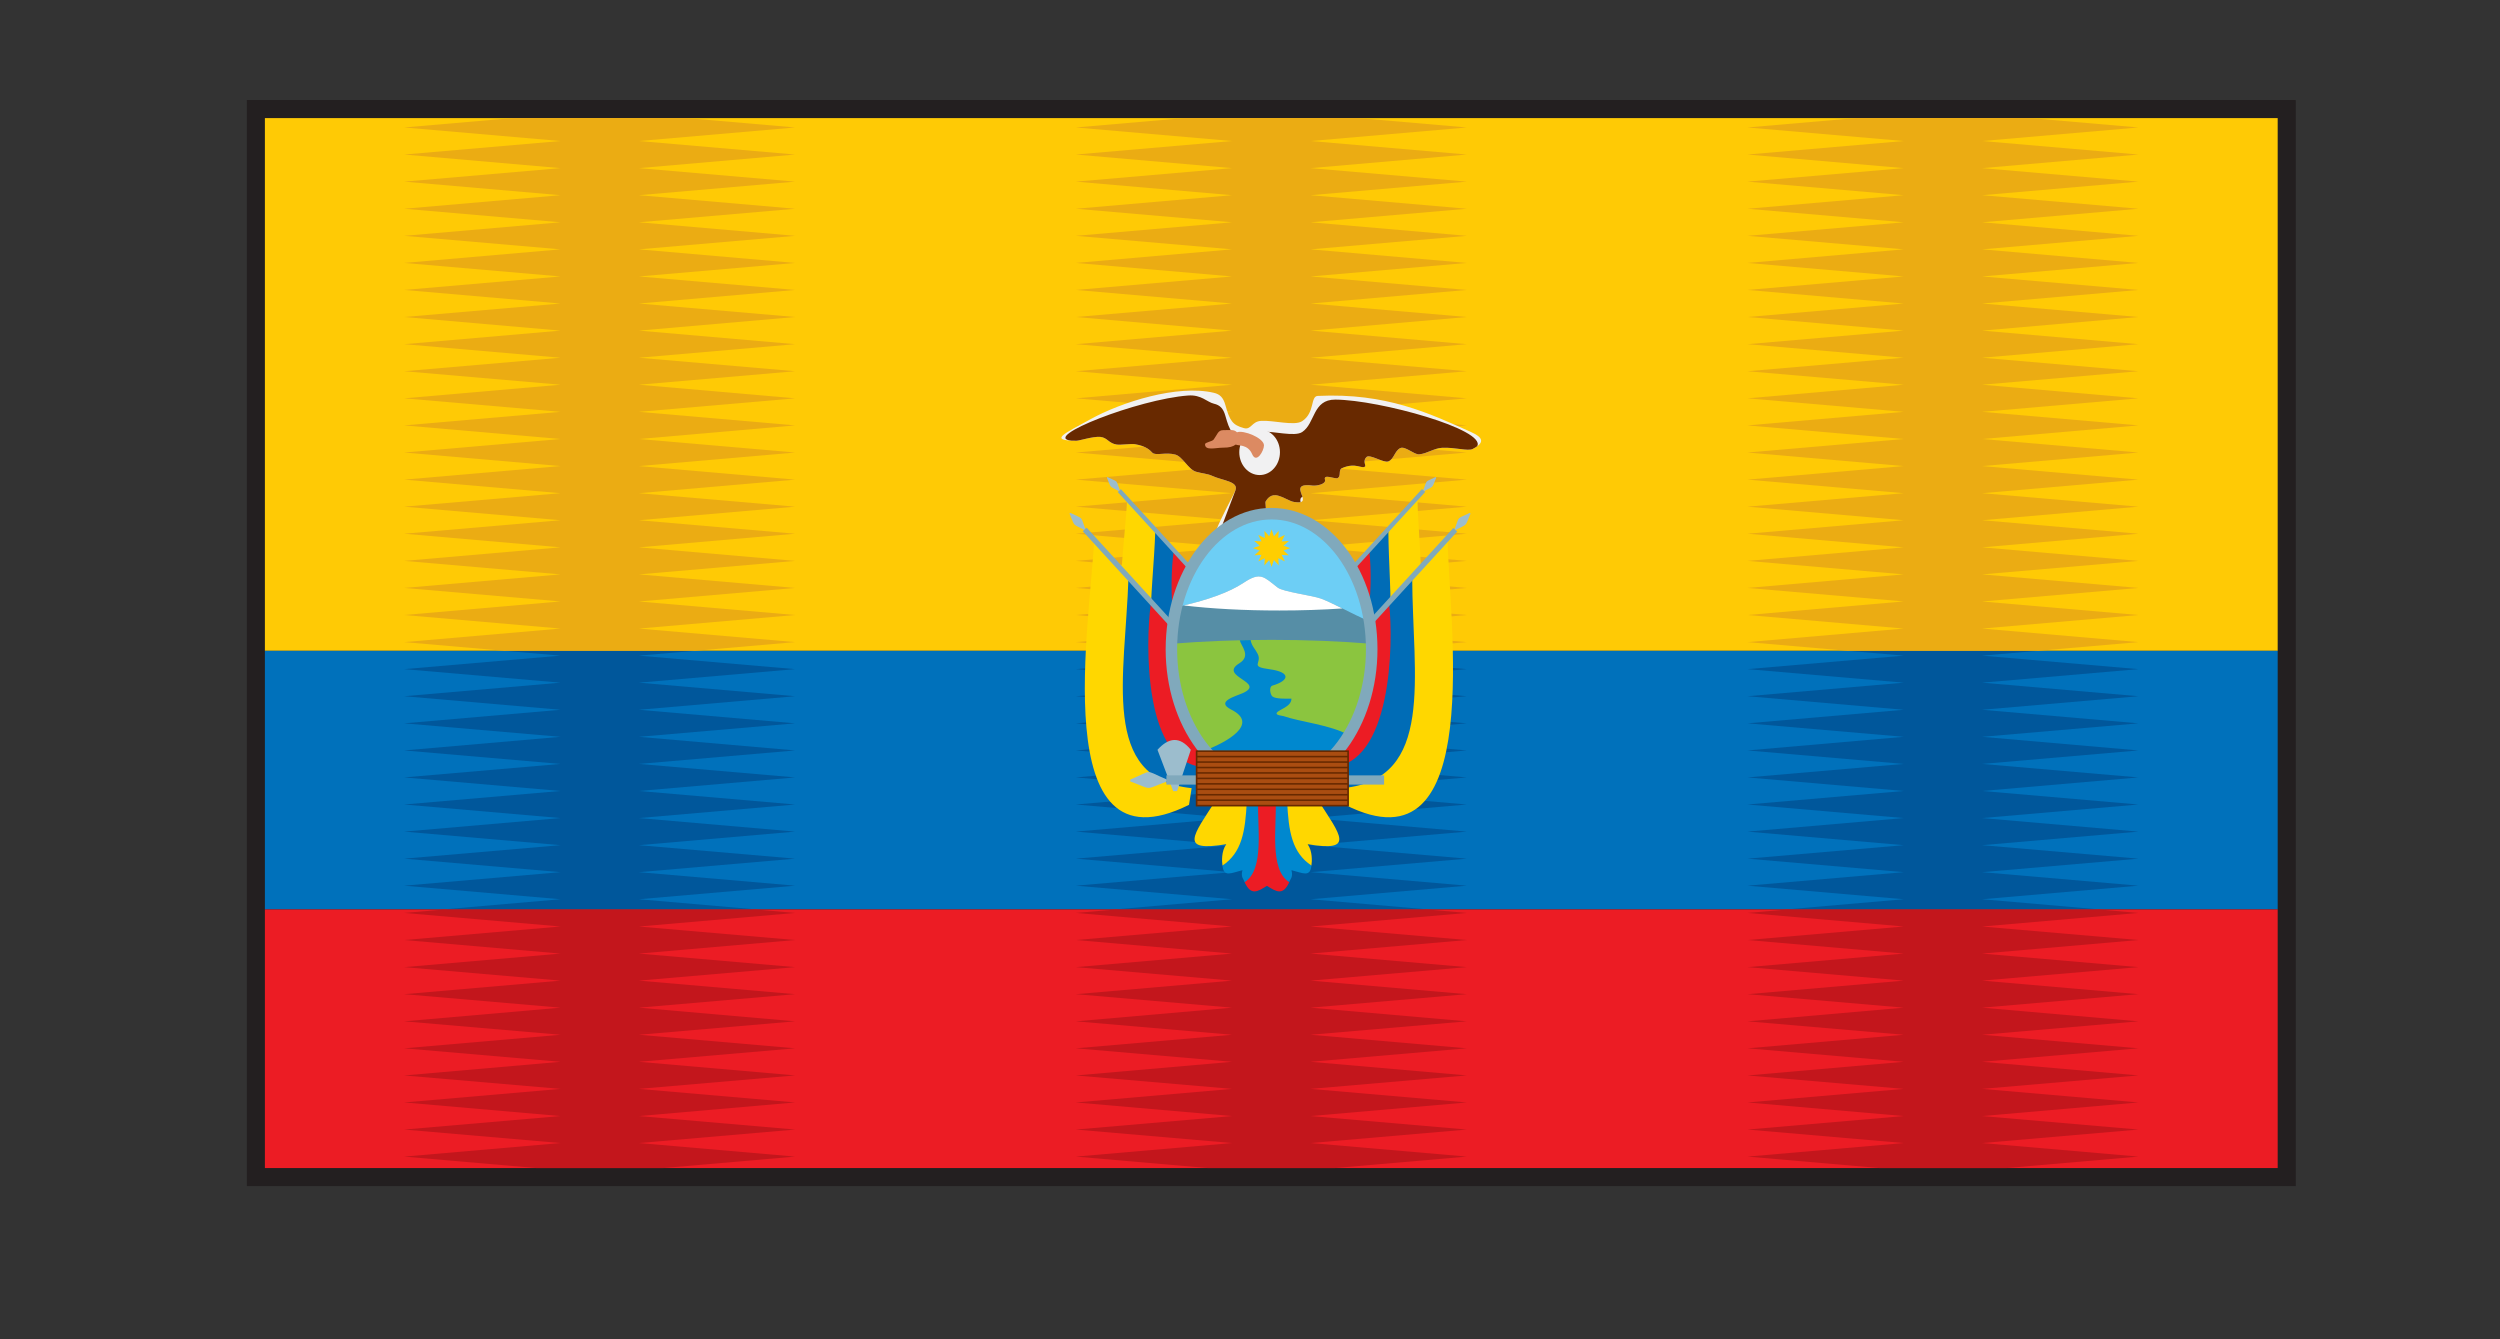 <?xml version="1.0" encoding="utf-8"?>
<!-- Generator: Adobe Illustrator 15.0.0, SVG Export Plug-In . SVG Version: 6.00 Build 0)  -->
<!DOCTYPE svg PUBLIC "-//W3C//DTD SVG 1.1//EN" "http://www.w3.org/Graphics/SVG/1.1/DTD/svg11.dtd">
<svg version="1.1" id="Layer_1" xmlns="http://www.w3.org/2000/svg" xmlns:xlink="http://www.w3.org/1999/xlink" x="0px" y="0px"
	 width="121.739px" height="65.218px" viewBox="0 0 121.739 65.218" enable-background="new 0 0 121.739 65.218"
	 xml:space="preserve">
<rect x="0" y="0" width="121.739" height="65.218" fill="#333333" stroke="none"/>
<g>
	<rect x="12.019" y="4.871" fill-rule="evenodd" clip-rule="evenodd" fill="#231F20" width="99.774" height="52.888"/>
	<g>
		<g>
			<rect x="12.899" y="5.751" fill-rule="evenodd" clip-rule="evenodd" fill="#FFCA05" width="98.014" height="25.941"/>
			<rect x="12.899" y="31.692" fill-rule="evenodd" clip-rule="evenodd" fill="#0071BB" width="98.014" height="12.593"/>
			<rect x="12.899" y="44.285" fill-rule="evenodd" clip-rule="evenodd" fill="#EC1C24" width="98.014" height="12.594"/>
		</g>
		<path fill-rule="evenodd" clip-rule="evenodd" fill="#00579B" d="M24.572,31.692h9.254l-2.714,0.235l7.607,0.657l-7.607,0.659
			l7.607,0.66l-7.607,0.66l7.607,0.66l-7.607,0.657l7.607,0.663l-7.607,0.657l7.607,0.657l-7.607,0.66l7.607,0.659l-7.607,0.66
			l7.607,0.66l-7.607,0.66l7.607,0.657l-7.607,0.657l7.607,0.659l-7.607,0.66l5.666,0.492H21.623l5.666-0.492l-7.61-0.66l7.61-0.659
			l-7.61-0.657l7.61-0.657l-7.61-0.66l7.61-0.66l-7.61-0.66l7.61-0.659l-7.61-0.66l7.61-0.657l-7.61-0.657l7.61-0.663l-7.61-0.657
			l7.61-0.66l-7.61-0.66l7.61-0.66l-7.61-0.659l7.61-0.657L24.572,31.692L24.572,31.692z M57.282,31.692h9.249l-2.711,0.235
			l7.607,0.657l-7.607,0.659l7.607,0.66l-7.607,0.66l7.607,0.66l-7.607,0.657l7.607,0.663l-7.607,0.657l7.607,0.657l-7.607,0.66
			l7.607,0.659l-7.607,0.66l7.607,0.66l-7.607,0.66l7.607,0.657l-7.607,0.657l7.607,0.659l-7.607,0.66l5.663,0.492H54.33
			l5.663-0.492l-7.606-0.66l7.606-0.659l-7.606-0.657l7.606-0.657l-7.606-0.66l7.606-0.66l-7.606-0.66l7.606-0.659l-7.606-0.66
			l7.606-0.657l-7.606-0.657l7.606-0.663l-7.606-0.657l7.606-0.66l-7.606-0.66l7.606-0.66l-7.606-0.659l7.606-0.657L57.282,31.692
			L57.282,31.692z M89.985,31.692h9.252l-2.715,0.235l7.607,0.657l-7.607,0.659l7.61,0.66l-7.61,0.66l7.607,0.66l-7.607,0.657
			l7.607,0.663l-7.607,0.657l7.607,0.657l-7.607,0.66l7.607,0.659l-7.607,0.66l7.607,0.66l-7.607,0.66l7.61,0.657l-7.61,0.657
			l7.607,0.659l-7.607,0.66l5.666,0.492H87.034l5.665-0.492l-7.606-0.66l7.606-0.659l-7.606-0.657l7.606-0.657l-7.606-0.66
			l7.606-0.66l-7.606-0.66l7.606-0.659l-7.606-0.66l7.606-0.657l-7.606-0.657l7.606-0.663l-7.606-0.657l7.606-0.66l-7.606-0.66
			l7.606-0.66l-7.606-0.659l7.606-0.657L89.985,31.692z"/>
		<path fill-rule="evenodd" clip-rule="evenodd" fill="#EBAC13" d="M24.572,31.692h9.254l4.893-0.424l-7.607-0.66l7.607-0.66
			l-7.607-0.658l7.607-0.66l-7.607-0.66l7.607-0.657l-7.607-0.66l7.607-0.663l-7.607-0.657l7.607-0.66l-7.607-0.657l7.607-0.66
			l-7.607-0.66l7.607-0.66l-7.607-0.658l7.607-0.663l-7.607-0.66l7.607-0.658l-7.609-0.663l7.609-0.657l-7.607-0.657l7.607-0.66
			l-7.607-0.66l7.607-0.663l-7.607-0.657l7.607-0.661l-7.607-0.657l7.607-0.658l-7.607-0.662l7.607-0.658l-7.607-0.66l7.607-0.659
			l-7.609-0.66l7.609-0.66l-7.607-0.658l7.607-0.662l-7.607-0.658l7.607-0.66l-5.312-0.46h-8.415l-5.313,0.46l7.61,0.66
			l-7.607,0.658l7.607,0.662l-7.61,0.658l7.61,0.66l-7.61,0.66l7.61,0.659l-7.61,0.66l7.61,0.658l-7.61,0.662l7.61,0.658
			l-7.61,0.657l7.61,0.661l-7.61,0.657l7.61,0.663l-7.61,0.66l7.61,0.66l-7.61,0.657l7.61,0.657l-7.61,0.663l7.61,0.658l-7.61,0.66
			l7.61,0.663l-7.61,0.658l7.61,0.66l-7.61,0.66l7.61,0.66l-7.61,0.657l7.61,0.66l-7.61,0.657l7.61,0.663l-7.61,0.66l7.61,0.657
			l-7.61,0.66l7.61,0.657l-7.61,0.661l7.61,0.66l-7.61,0.66L24.572,31.692L24.572,31.692z M57.282,31.692h9.249l4.896-0.424
			l-7.607-0.66l7.607-0.66l-7.607-0.658l7.607-0.66l-7.607-0.66l7.607-0.657l-7.607-0.66l7.607-0.663l-7.607-0.657l7.607-0.66
			l-7.607-0.657l7.607-0.66l-7.607-0.66l7.607-0.66l-7.607-0.658l7.607-0.663l-7.607-0.66l7.607-0.658l-7.609-0.663l7.609-0.657
			l-7.607-0.657l7.607-0.66l-7.607-0.66l7.607-0.663l-7.607-0.657l7.607-0.661l-7.607-0.657l7.607-0.658l-7.607-0.662l7.607-0.658
			l-7.607-0.66l7.607-0.659l-7.609-0.66l7.609-0.66l-7.607-0.658l7.607-0.662l-7.607-0.658l7.607-0.66l-5.313-0.46h-8.415
			l-5.312,0.46l7.606,0.66l-7.606,0.658l7.606,0.662l-7.606,0.658l7.606,0.66l-7.606,0.66l7.606,0.659l-7.606,0.66l7.606,0.658
			l-7.606,0.662l7.606,0.658l-7.606,0.657l7.606,0.661l-7.606,0.657l7.606,0.663l-7.606,0.66l7.606,0.66l-7.606,0.657l7.609,0.657
			l-7.609,0.663l7.606,0.658l-7.606,0.66l7.606,0.663l-7.606,0.658l7.606,0.66l-7.606,0.66l7.606,0.66l-7.606,0.657l7.606,0.66
			l-7.606,0.657l7.606,0.663l-7.606,0.66l7.606,0.657l-7.606,0.66l7.606,0.657l-7.606,0.661l7.606,0.66l-7.606,0.66L57.282,31.692
			L57.282,31.692z M89.985,31.692h9.252l4.893-0.424l-7.607-0.66l7.607-0.66l-7.607-0.658l7.607-0.66l-7.607-0.66l7.607-0.657
			l-7.607-0.66l7.61-0.663l-7.61-0.657l7.607-0.66l-7.607-0.657l7.607-0.66l-7.607-0.66l7.61-0.66l-7.61-0.658l7.61-0.663
			l-7.61-0.66l7.607-0.658l-7.607-0.663l7.607-0.657l-7.607-0.657l7.607-0.66l-7.607-0.66l7.607-0.663l-7.607-0.657l7.61-0.661
			l-7.61-0.657l7.607-0.658l-7.607-0.662l7.61-0.658l-7.61-0.66l7.61-0.659l-7.61-0.66l7.607-0.66l-7.607-0.658l7.61-0.662
			l-7.61-0.658l7.607-0.66l-5.311-0.46h-8.414l-5.312,0.46l7.606,0.66l-7.606,0.658l7.606,0.662l-7.606,0.658l7.606,0.66
			l-7.606,0.66l7.606,0.659l-7.606,0.66l7.606,0.658l-7.606,0.662l7.606,0.658l-7.606,0.657l7.606,0.661l-7.606,0.657l7.606,0.663
			l-7.606,0.66l7.606,0.66l-7.606,0.657l7.609,0.657l-7.609,0.663l7.606,0.658l-7.609,0.66l7.609,0.663l-7.609,0.658l7.609,0.66
			l-7.606,0.66l7.606,0.66l-7.606,0.657l7.606,0.66l-7.606,0.657l7.606,0.663l-7.606,0.66l7.606,0.657l-7.606,0.66l7.606,0.657
			l-7.606,0.661l7.606,0.66l-7.606,0.66L89.985,31.692z"/>
		<path fill-rule="evenodd" clip-rule="evenodd" fill="#C3161C" d="M26.103,56.879h6.195l6.422-0.558l-7.607-0.66l7.607-0.657
			l-7.607-0.657l7.607-0.663l-7.607-0.66l7.607-0.656l-7.607-0.663l7.607-0.657l-7.607-0.66l7.607-0.654l-7.607-0.665l7.607-0.657
			l-7.607-0.66l7.607-0.657l-7.607-0.66l7.607-0.66l-7.607-0.657l7.607-0.662l-1.941-0.168H21.623l-1.944,0.168l7.61,0.66
			l-7.61,0.659l7.61,0.66l-7.61,0.66l7.61,0.657l-7.61,0.66l7.61,0.657l-7.61,0.665l7.61,0.654l-7.61,0.66l7.61,0.657l-7.61,0.665
			l7.61,0.654l-7.61,0.66l7.61,0.663l-7.61,0.657l7.61,0.657l-7.61,0.66L26.103,56.879L26.103,56.879z M58.806,56.879h6.197
			l6.424-0.558l-7.607-0.66l7.607-0.657l-7.607-0.657l7.607-0.663l-7.607-0.66l7.607-0.656l-7.607-0.663l7.607-0.657l-7.607-0.66
			l7.607-0.654l-7.607-0.665l7.607-0.657l-7.607-0.66l7.607-0.657l-7.607-0.66l7.607-0.66l-7.607-0.657l7.607-0.662l-1.944-0.168
			H54.33l-1.944,0.168l7.606,0.66l-7.606,0.659l7.606,0.66l-7.606,0.66l7.606,0.657l-7.606,0.66l7.606,0.657l-7.606,0.665
			l7.606,0.654l-7.606,0.66l7.606,0.657l-7.606,0.665l7.606,0.654l-7.606,0.66l7.606,0.663l-7.606,0.657l7.606,0.657l-7.606,0.66
			L58.806,56.879L58.806,56.879z M91.513,56.879h6.197l6.423-0.558l-7.61-0.66l7.607-0.657l-7.607-0.657l7.607-0.663l-7.607-0.66
			l7.607-0.656l-7.607-0.663l7.607-0.657l-7.607-0.66l7.607-0.654l-7.607-0.665l7.607-0.657l-7.607-0.66l7.607-0.657l-7.607-0.66
			l7.61-0.66l-7.61-0.657l7.607-0.662l-1.941-0.168H87.034l-1.941,0.168l7.606,0.66l-7.606,0.659l7.606,0.66l-7.606,0.66
			l7.606,0.657l-7.606,0.66l7.606,0.657l-7.606,0.665l7.606,0.654l-7.606,0.66l7.606,0.657l-7.606,0.665l7.606,0.654l-7.606,0.66
			l7.606,0.663l-7.606,0.657l7.606,0.657l-7.606,0.66L91.513,56.879z"/>
		<g>
			<g>
				<path fill-rule="evenodd" clip-rule="evenodd" fill="#EC1C24" d="M56.992,30.479c-0.196-1.419,0.003-2.911,0.069-3.686
					l0.849,0.798c-0.103,0.691-0.128,1.819,0.194,2.887H56.992z"/>
				<path fill-rule="evenodd" clip-rule="evenodd" fill="#006CB6" d="M55.88,30.479c-0.061-1.767,0.309-3.69,0.342-4.696
					l0.929,1.095c-0.105,0.721-0.177,2.22,0.043,3.601H55.88z"/>
				<path fill-rule="evenodd" clip-rule="evenodd" fill="#FFD700" d="M54.514,30.479c-0.026-2.363,0.33-4.966,0.378-6.302
					l1.366,1.65c-0.051,1.614-0.253,3.253-0.222,4.652H54.514z"/>
				<path fill-rule="evenodd" clip-rule="evenodd" fill="#EC1C24" d="M66.741,30.479c0.24-1.419,0.08-2.911,0.035-3.686l-0.87,0.798
					c0.081,0.691,0.077,1.819-0.278,2.887H66.741z"/>
				<path fill-rule="evenodd" clip-rule="evenodd" fill="#006CB6" d="M67.855,30.479c0.109-1.767-0.207-3.69-0.212-4.696
					l-0.959,1.095c0.084,0.721,0.115,2.22-0.145,3.601H67.855z"/>
				<path fill-rule="evenodd" clip-rule="evenodd" fill="#FFD700" d="M69.219,30.479c0.093-2.363-0.187-4.966-0.196-6.302
					l-1.416,1.65c0.009,1.614,0.162,3.253,0.09,4.652H69.219z"/>
				<g>
					<path fill-rule="evenodd" clip-rule="evenodd" fill="#9CBDCD" d="M54.542,23.899l-0.033,0.028
						c-0.532-0.292-0.369-0.11-0.609-0.667l0.03-0.028C54.491,23.507,54.317,23.318,54.542,23.899z"/>
					
						<rect x="53.653" y="25.77" transform="matrix(-0.675 -0.738 0.738 -0.675 75.248 84.912)" fill-rule="evenodd" clip-rule="evenodd" fill="#80A9BC" width="5.365" height="0.21"/>
				</g>
				<g>
					<path fill-rule="evenodd" clip-rule="evenodd" fill="#9CBDCD" d="M69.298,23.899l0.031,0.028
						c0.534-0.292,0.368-0.11,0.611-0.667l-0.033-0.028C69.349,23.507,69.522,23.318,69.298,23.899z"/>
					
						<rect x="64.822" y="25.769" transform="matrix(0.675 -0.738 0.738 0.675 2.85 58.219)" fill-rule="evenodd" clip-rule="evenodd" fill="#80A9BC" width="5.366" height="0.212"/>
				</g>
			</g>
			<g>
				<path fill-rule="evenodd" clip-rule="evenodd" fill="#EC1C24" d="M61.704,38.891c0,1.414,0,2.826,0,4.238
					c-0.473,0.301-0.79,0.498-1.097-0.172c0.859-0.857,0.583-2.791,0.663-3.988C61.415,38.943,61.558,38.918,61.704,38.891z"/>
				<path fill-rule="evenodd" clip-rule="evenodd" fill="#0088CF" d="M60.607,42.957c-0.054-0.174-0.195-0.235-0.105-0.583
					c-0.55,0.136-0.916,0.365-0.972-0.226c0.284-0.384,0.453-0.676,0.734-1.059c0.061-0.297,0.123-0.591,0.184-0.888
					c0.089-0.401,0.179-0.804,0.266-1.205c0.184-0.002,0.368-0.007,0.552-0.011C61.215,40.232,61.589,42.351,60.607,42.957z"/>
				<path fill-rule="evenodd" clip-rule="evenodd" fill="#FFD700" d="M59.53,42.148c-0.031-0.191-0.063-0.69,0.185-1.039
					c-2.325,0.387-1.625-0.41-0.501-2.152c0.031,0,2.747,0.02,1.501,0.04C60.642,40.524,60.463,41.521,59.53,42.148z"/>
				<path fill-rule="evenodd" clip-rule="evenodd" fill="#EC1C24" d="M60.558,37.984c-5.845,0.199-4.816-6.515-4.627-8.67
					l1.033,0.969c-0.269,1.817-0.112,6.092,3.834,6.799C60.768,37.246,60.589,37.82,60.558,37.984z"/>
				<path fill-rule="evenodd" clip-rule="evenodd" fill="#006CB6" d="M58.453,38.501c-5.673,0.146-3.629-7.757-3.543-10.417
					l1.128,1.333c-0.261,1.849-0.371,7.886,2.665,7.937C58.67,37.562,58.484,38.291,58.453,38.501z"/>
				<path fill-rule="evenodd" clip-rule="evenodd" fill="#FFD700" d="M57.9,39.191c-7.034,3.508-4.75-9.177-4.612-13.064
					l1.663,2.007c-0.156,4.809-1.399,9.793,3.077,10.245C57.987,38.649,57.944,38.921,57.9,39.191z"/>
				<path fill-rule="evenodd" clip-rule="evenodd" fill="#EC1C24" d="M61.684,38.891c0,1.414,0,2.826,0,4.238
					c0.473,0.301,0.792,0.498,1.097-0.172c-0.856-0.857-0.58-2.791-0.66-3.988C61.975,38.943,61.829,38.918,61.684,38.891z"/>
				<path fill-rule="evenodd" clip-rule="evenodd" fill="#0088CF" d="M62.78,42.957c0.057-0.174,0.197-0.235,0.107-0.583
					c0.551,0.136,0.916,0.365,0.973-0.226c-0.284-0.384-0.453-0.676-0.734-1.059c-0.061-0.297-0.125-0.591-0.188-0.888
					c-0.086-0.401-0.176-0.804-0.262-1.205c-0.185-0.002-0.371-0.007-0.556-0.011C62.175,40.232,61.801,42.351,62.78,42.957z"/>
				<path fill-rule="evenodd" clip-rule="evenodd" fill="#FFD700" d="M63.86,42.148c0.03-0.191,0.061-0.69-0.184-1.039
					c2.322,0.387,1.621-0.41,0.5-2.152c-0.029,0-2.747,0.02-1.5,0.04C62.747,40.524,62.924,41.521,63.86,42.148z"/>
				<path fill-rule="evenodd" clip-rule="evenodd" fill="#EC1C24" d="M62.884,37.984c5.836,0.199,5.002-6.515,4.871-8.67
					l-1.059,0.969c0.215,1.817-0.063,6.092-4.028,6.799C62.694,37.246,62.857,37.82,62.884,37.984z"/>
				<path fill-rule="evenodd" clip-rule="evenodd" fill="#006CB6" d="M64.976,38.501c5.668,0.146,3.847-7.757,3.836-10.417
					l-1.166,1.333c0.21,1.849,0.146,7.886-2.891,7.937C64.784,37.562,64.947,38.291,64.976,38.501z"/>
				<path fill-rule="evenodd" clip-rule="evenodd" fill="#FFD700" d="M65.505,39.191c6.934,3.508,5.014-9.177,4.985-13.064
					l-1.722,2.007c0.018,4.809,1.123,9.793-3.369,10.245C65.437,38.649,65.472,38.921,65.505,39.191z"/>
				<g>
					<path fill-rule="evenodd" clip-rule="evenodd" fill="#9CBDCD" d="M52.862,25.789l-0.039,0.033
						c-0.647-0.355-0.447-0.133-0.742-0.811l0.039-0.036C52.8,25.313,52.59,25.081,52.862,25.789z"/>
					
						<rect x="51.78" y="28.065" transform="matrix(-0.675 -0.738 0.738 -0.675 71.373 87.845)" fill-rule="evenodd" clip-rule="evenodd" fill="#80A9BC" width="6.532" height="0.257"/>
				</g>
				<g>
					<path fill-rule="evenodd" clip-rule="evenodd" fill="#9CBDCD" d="M70.827,25.789l0.039,0.033
						c0.646-0.355,0.447-0.133,0.742-0.811l-0.039-0.036C70.89,25.313,71.099,25.081,70.827,25.789z"/>
					
						<rect x="65.378" y="28.064" transform="matrix(0.675 -0.738 0.738 0.675 1.52 59.836)" fill-rule="evenodd" clip-rule="evenodd" fill="#80A9BC" width="6.532" height="0.258"/>
				</g>
			</g>
			<path fill-rule="evenodd" clip-rule="evenodd" fill="#F1F1F2" d="M64.172,19.279c3.335-0.158,5.442,0.854,7.472,1.765
				c0.506,0.228,0.734,0.484,0.068,0.819c-0.234,0.118-0.861-0.09-1.496-0.056c-0.381,0.018-0.713,0.281-1.111,0.317
				c-0.246,0.018-0.687-0.42-0.922-0.302c-0.266,0.13-0.307,0.547-0.578,0.646c-0.238,0.087-0.897-0.371-1.064-0.212
				c-0.191,0.179-0.025,0.415-0.061,0.453c-0.158,0.156-0.447-0.215-1.133,0.089c-0.192,0.084-0.021,0.409-0.219,0.486
				c-0.125,0.051-0.699-0.225-0.607,0.077c0.063,0.22-0.42,0.307-0.607,0.284c-1.377-0.182,0.219,0.97-0.885,0.8
				c-0.234-0.036-0.411-0.194-0.779-0.307c-0.371-0.112-0.54,0.161-0.612,0.266c-0.074,0.11,0.138,0.611-0.156,0.795
				c-0.266,0.166-0.605,0.243-0.954,0.335c-0.348,0.091-0.494,0.332-0.79,0.565c-0.916,0.716-0.745,0.333-0.512-0.284
				c0.235-0.614,0.854-1.729,0.936-1.941c0.166-0.438-0.66-0.476-1.143-0.706c-0.22-0.104-0.507-0.115-0.778-0.197
				c-0.378-0.112-0.652-0.742-1.013-0.836c-0.463-0.126-0.954,0.069-1.113-0.089c-0.104-0.105-0.276-0.32-0.844-0.415
				c-0.189-0.031-0.681,0.043-0.885,0.018c-0.404-0.056-0.453-0.34-0.806-0.374c-0.354-0.033-1.013,0.187-1.164,0.187
				c-1.445,0-0.494-0.389,0.683-1.046c1.486-0.826,4.236-1.709,6.013-1.287c0.29,0.067,0.456,0.23,0.555,0.586
				c0.215,0.767,0.345,0.982,0.908,1.133c0.358,0.098,0.368-0.322,0.832-0.353c0.591-0.041,1.632,0.262,2.004,0.013
				C64.042,20.093,63.799,19.295,64.172,19.279z"/>
			<path fill-rule="evenodd" clip-rule="evenodd" fill="#682900" d="M71.933,21.73c-0.057,0.043-0.131,0.087-0.221,0.133
				c-0.234,0.118-0.861-0.09-1.496-0.056c-0.381,0.018-0.713,0.281-1.111,0.317c-0.246,0.018-0.687-0.42-0.922-0.302
				c-0.266,0.13-0.307,0.547-0.578,0.646c-0.238,0.087-0.897-0.371-1.064-0.212c-0.191,0.179-0.025,0.415-0.061,0.453
				c-0.158,0.156-0.447-0.215-1.133,0.089c-0.192,0.084-0.021,0.409-0.219,0.486c-0.125,0.051-0.699-0.225-0.607,0.077
				c0.063,0.22-0.42,0.307-0.607,0.284c-0.833-0.11-0.578,0.269-0.49,0.548c-0.112,0.048-0.117,0.148-0.092,0.258
				c-0.064,0.016-0.162,0.016-0.303-0.005c-0.234-0.036-0.411-0.194-0.779-0.307c-0.371-0.112-0.54,0.161-0.612,0.266
				c-0.048,0.074,0.031,0.317,0,0.529v0.002c-0.013,0.016-0.015,0.041-0.015,0.072c-0.023,0.077-0.064,0.143-0.141,0.191
				c-0.266,0.166-0.605,0.243-0.954,0.335c-0.348,0.091-0.494,0.332-0.79,0.565c-0.276,0.215-0.45,0.33-0.558,0.371l0.046-0.125
				c0.317-0.829,0.678-1.791,0.936-2.471c0.166-0.438-0.66-0.476-1.143-0.706c-0.22-0.104-0.507-0.115-0.778-0.197
				c-0.378-0.112-0.652-0.742-1.013-0.836c-0.463-0.126-0.954,0.069-1.113-0.089c-0.104-0.105-0.276-0.32-0.844-0.415
				c-0.189-0.031-0.681,0.043-0.885,0.018c-0.404-0.056-0.453-0.34-0.806-0.374c-0.354-0.033-1.013,0.187-1.164,0.187
				c-0.095,0-0.179,0-0.25-0.005c-1.499-0.148,3.258-2.018,5.688-2.197c0.65-0.049,0.914,0.317,1.259,0.399
				c0.29,0.066,0.456,0.23,0.555,0.585c0.215,0.768,0.345,0.982,0.908,1.133c0.358,0.095,0.368-0.323,0.832-0.355
				c0.591-0.042,1.632,0.263,2.004,0.015c0.64-0.424,0.499-1.583,1.612-1.578C67.188,19.474,72.388,20.922,71.933,21.73z"/>
			<g>
				<ellipse fill-rule="evenodd" clip-rule="evenodd" fill="#6DCEF5" cx="61.919" cy="31.611" rx="4.877" ry="6.596"/>
				<path fill-rule="evenodd" clip-rule="evenodd" fill="#568EA6" d="M66.696,30.27c0.064,0.435,0.1,0.883,0.1,1.341
					c0,0.301-0.015,0.596-0.043,0.887c-2.251,0.918-6.673,0.092-8.044-0.039c-0.371-0.035-0.977-0.155-1.653-0.34
					c-0.01-0.168-0.015-0.337-0.015-0.508c0-0.713,0.087-1.402,0.241-2.046c1.269-0.274,2.48-0.655,3.276-1.185
					c0.832-0.552,0.979-0.292,1.665,0.238c0.264,0.202,1.663,0.376,2.09,0.529C64.858,29.344,65.829,29.881,66.696,30.27z"/>
				<path fill-rule="evenodd" clip-rule="evenodd" fill="#FFFFFF" d="M57.64,29.482c1.136-0.266,2.197-0.622,2.918-1.103
					c0.832-0.552,0.979-0.292,1.665,0.238c0.264,0.202,1.663,0.376,2.09,0.529c0.268,0.097,0.642,0.279,1.055,0.483
					c-0.947,0.064-1.984,0.1-3.063,0.1C60.581,29.73,58.977,29.641,57.64,29.482z"/>
				<path fill-rule="evenodd" clip-rule="evenodd" fill="#8BC53F" d="M66.792,31.35c0.002,0.087,0.004,0.174,0.004,0.261
					c0,3.642-2.184,6.596-4.877,6.596s-4.878-2.954-4.878-6.596c0-0.087,0.005-0.174,0.005-0.261
					c1.547-0.125,3.182-0.192,4.873-0.192S65.247,31.225,66.792,31.35z"/>
				<path fill-rule="evenodd" clip-rule="evenodd" fill="#0088CF" d="M65.687,35.803c-0.896,1.469-2.251,2.404-3.768,2.404
					c-1.24,0-2.376-0.629-3.236-1.666c1.034-0.391,2.668-1.285,1.27-1.989c-0.781-0.391,0.222-0.647,0.555-0.796
					c1.189-0.529-1.212-0.808-0.161-1.455c0.594-0.365,0.09-0.836,0.023-1.123c0.174-0.005,0.35-0.008,0.529-0.01
					c0.056,0.302,0.22,0.422,0.349,0.681c0.224,0.458-0.431,0.608,0.58,0.741c1.049,0.144,0.959,0.553,0.133,0.796
					c-0.179,0.054-0.109,0.44,0,0.528c0.153,0.129,0.699,0.108,0.926,0.108c0,0.399-0.609,0.52-0.713,0.688
					c-0.078,0.12,0.276,0.146,0.317,0.158C63.313,35.156,64.827,35.302,65.687,35.803z"/>
				<polygon fill-rule="evenodd" clip-rule="evenodd" fill="#FFCE01" points="61.919,25.781 62.034,26.114 62.269,25.85 
					62.249,26.201 62.566,26.047 62.413,26.364 62.763,26.344 62.5,26.577 62.833,26.692 62.5,26.807 62.763,27.042 62.413,27.019 
					62.566,27.336 62.249,27.183 62.269,27.536 62.036,27.272 61.919,27.605 61.804,27.272 61.571,27.536 61.591,27.183 
					61.276,27.336 61.428,27.019 61.078,27.042 61.341,26.807 61.008,26.692 61.341,26.577 61.078,26.344 61.428,26.364 
					61.276,26.047 61.591,26.201 61.571,25.85 61.804,26.114 				"/>
			</g>
			<path fill="#80A9BC" d="M61.919,24.733h0.002l0,0c1.44,0.002,2.74,0.785,3.673,2.046c0.915,1.238,1.48,2.946,1.483,4.826l0,0
				v0.005v0.002l0,0c0,1.883-0.568,3.591-1.483,4.829c-0.934,1.264-2.233,2.046-3.671,2.046l0,0h-0.005h-0.003l0,0
				c-1.438,0-2.737-0.782-3.67-2.046c-0.916-1.238-1.481-2.944-1.483-4.824H56.76v-0.007v-0.003h0.003
				c0-1.882,0.568-3.591,1.483-4.829c0.933-1.261,2.23-2.044,3.67-2.046l0,0H61.919L61.919,24.733z M61.921,25.295L61.921,25.295
				h-0.002h-0.003l0,0c-1.25,0-2.389,0.696-3.218,1.818c-0.849,1.146-1.376,2.737-1.376,4.494h0.003v0.003v0.007h-0.003
				c0,1.755,0.527,3.343,1.374,4.491c0.831,1.121,1.973,1.816,3.22,1.816l0,0h0.003h0.005l0,0c1.249,0,2.387-0.695,3.218-1.816
				c0.846-1.148,1.373-2.736,1.373-4.496l0,0v-0.002v-0.005l0,0c0-1.757-0.527-3.345-1.371-4.492
				C64.313,25.991,63.173,25.295,61.921,25.295z"/>
			<ellipse fill-rule="evenodd" clip-rule="evenodd" fill="#F1F1F2" cx="61.338" cy="22.021" rx="0.99" ry="1.112"/>
			<path fill-rule="evenodd" clip-rule="evenodd" fill="#DC8A62" d="M59.561,20.947c0.366,0,0.524-0.046,0.675,0.104
				c0.302-0.125,1.314,0.274,1.314,0.637c0,0.261-0.368,0.916-0.578,0.424c-0.212-0.491-0.68-0.394-0.795-0.465
				c-0.148,0.102-0.297,0.153-0.637,0.153c-0.341,0-0.86,0.162-0.86-0.164c0-0.103,0.343-0.128,0.422-0.235
				C59.276,21.167,59.308,20.947,59.561,20.947z"/>
			<path fill-rule="evenodd" clip-rule="evenodd" fill="#9CBDCD" d="M56.364,36.512c0.539-0.597,1.082-0.676,1.624,0l-0.669,2.012
				H57.13C56.875,37.854,56.62,37.184,56.364,36.512z"/>
			<path fill-rule="evenodd" clip-rule="evenodd" fill="#9CBDCD" d="M56.826,37.961v0.093c-1.136,0.417-0.652,0.417-1.785,0v-0.093
				C56.187,37.479,55.678,37.479,56.826,37.961z"/>
			<rect x="56.798" y="37.757" fill-rule="evenodd" clip-rule="evenodd" fill="#80A9BC" width="10.602" height="0.45"/>
			<polygon fill-rule="evenodd" clip-rule="evenodd" fill="#682900" points="58.23,37.148 58.23,36.539 65.687,36.539 
				65.687,39.271 58.23,39.271 			"/>
			<path fill-rule="evenodd" clip-rule="evenodd" fill="#AA4D11" d="M58.31,36.619h7.296v0.186H58.31V36.619L58.31,36.619z
				 M58.31,39.005h7.296v0.185H58.31V39.005L58.31,39.005z M58.31,38.739h7.296v0.187H58.31V38.739L58.31,38.739z M58.31,38.473
				h7.296v0.188H58.31V38.473L58.31,38.473z M58.31,38.21h7.296v0.187H58.31V38.21L58.31,38.21z M58.31,37.943h7.296v0.188H58.31
				V37.943L58.31,37.943z M58.31,37.678h7.296v0.187H58.31V37.678L58.31,37.678z M58.31,37.414h7.296v0.185H58.31V37.414
				L58.31,37.414z M58.31,37.148h7.296v0.187H58.31V37.148L58.31,37.148z M58.31,36.882h7.296v0.188H58.31V36.882z"/>
		</g>
	</g>
</g>
</svg>
